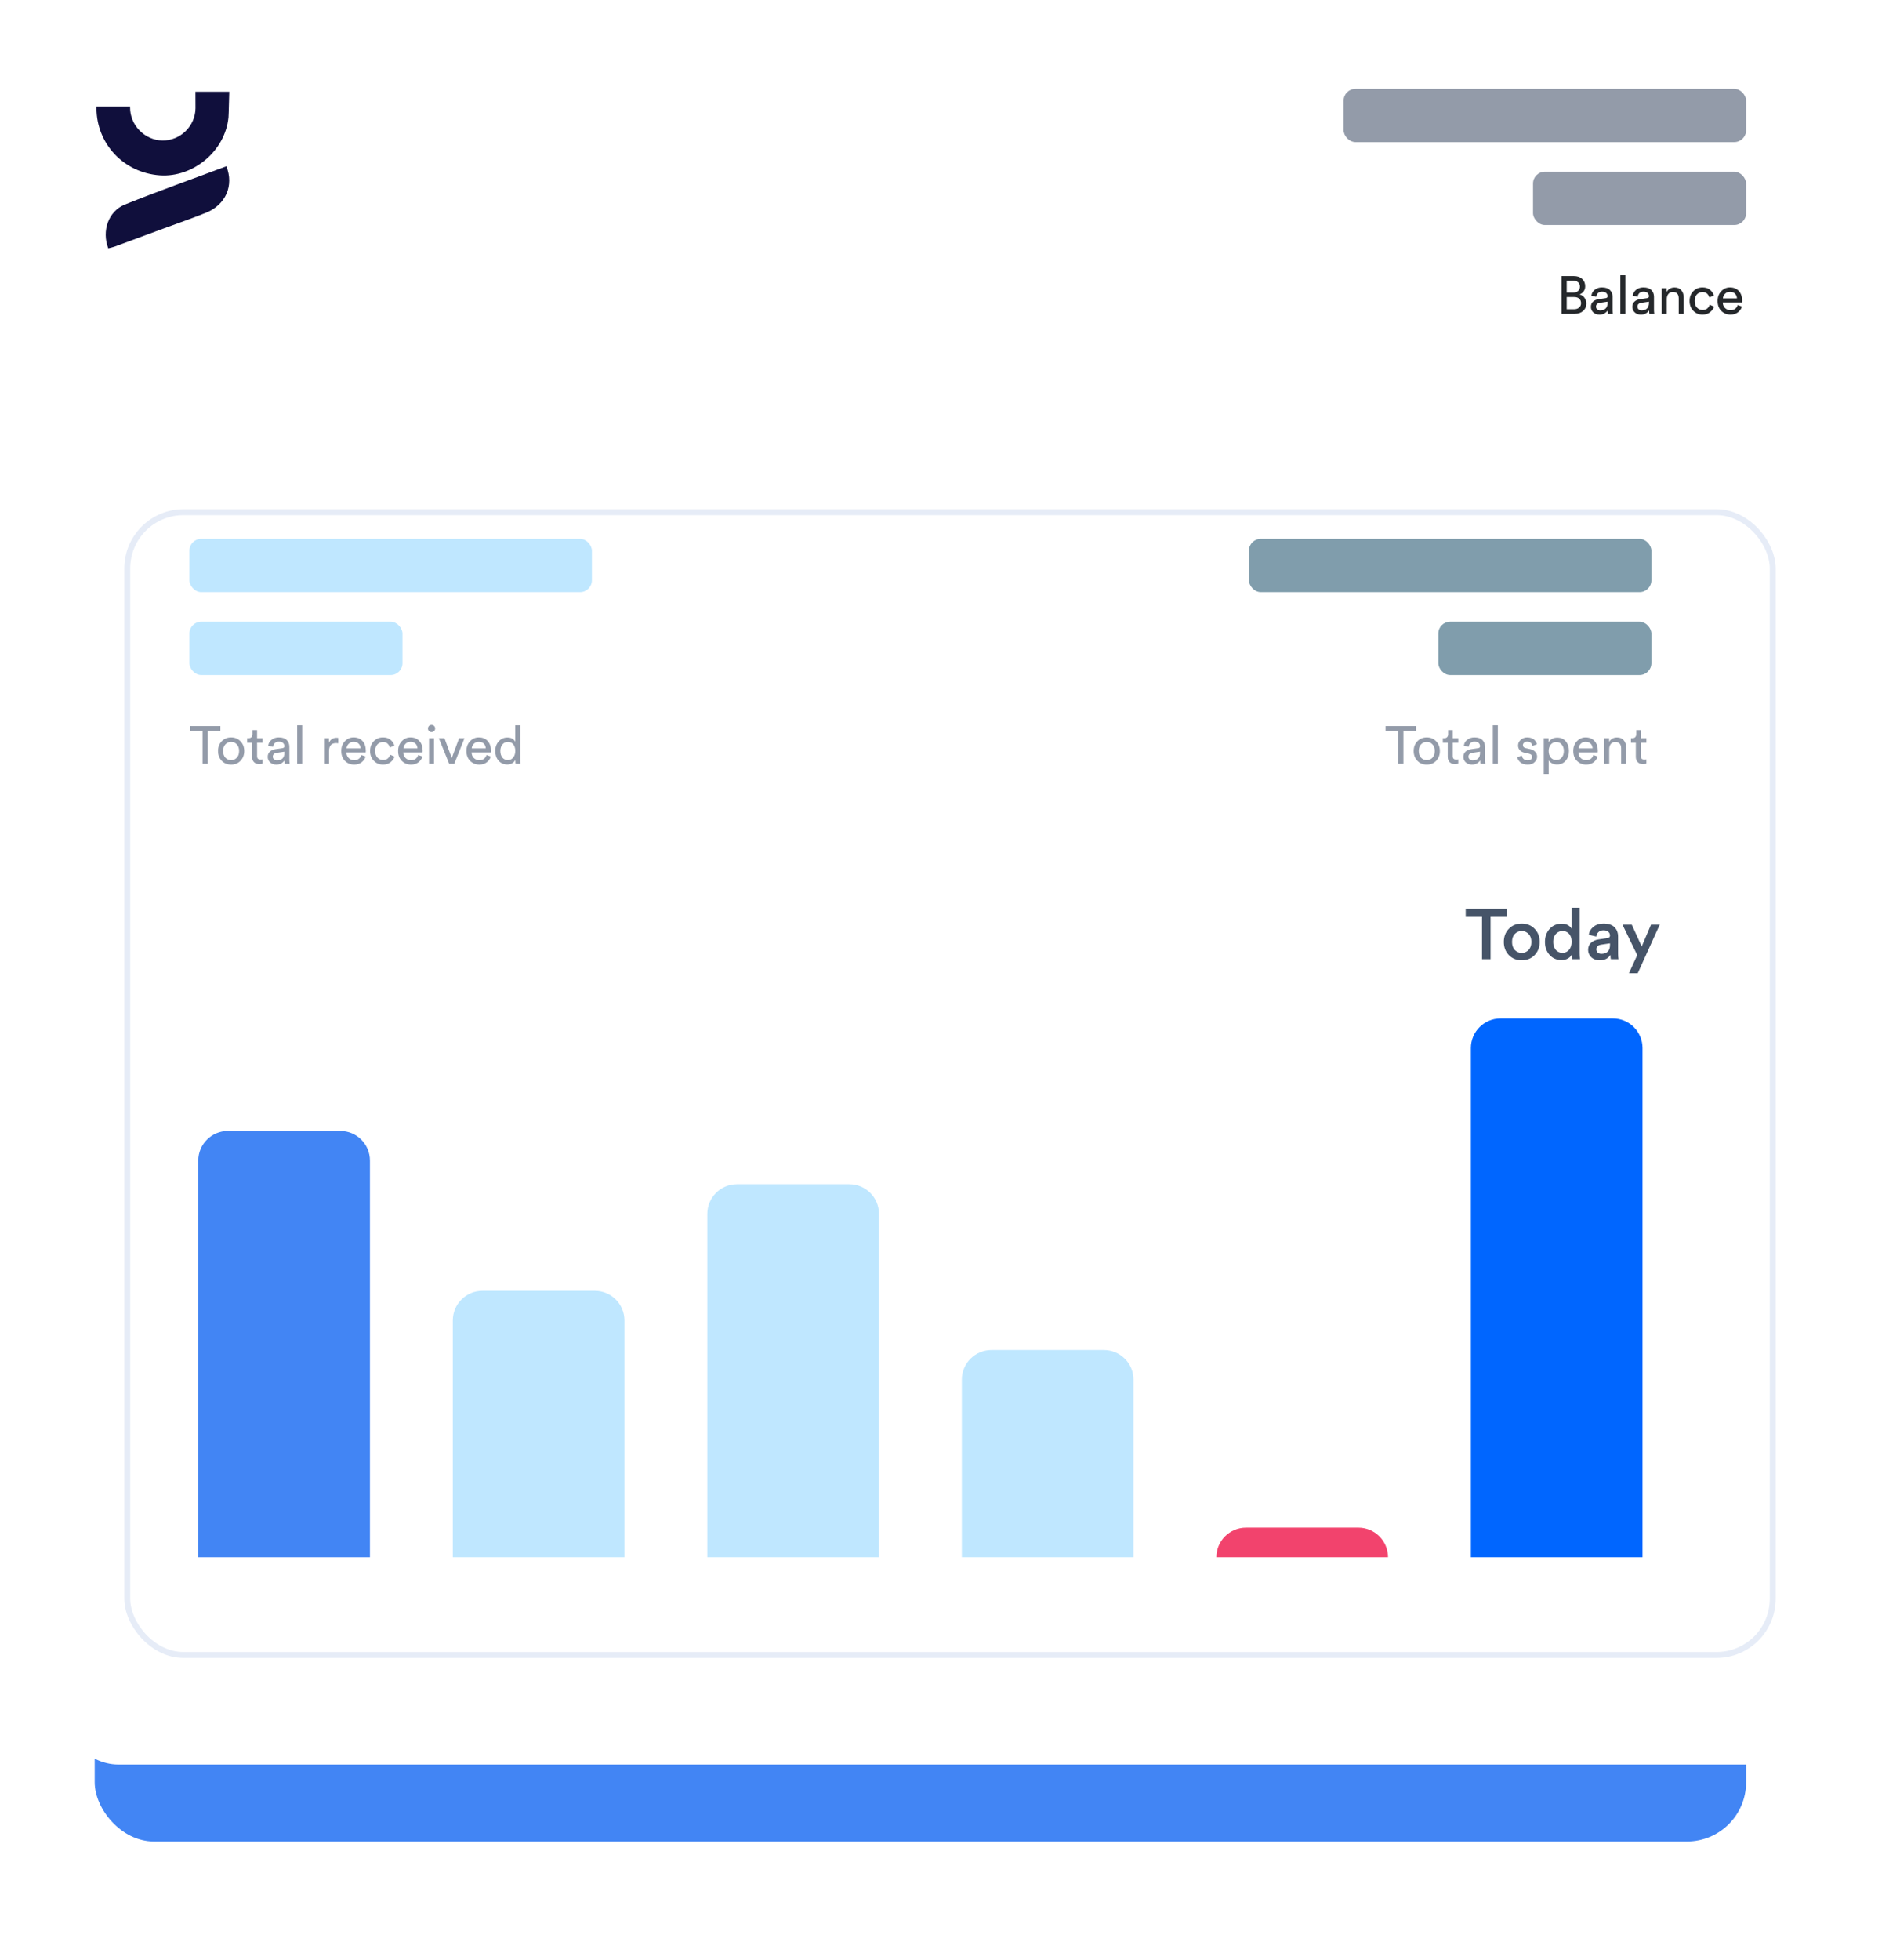 <svg width="321" height="331" viewBox="0 0 321 331" fill="none" xmlns="http://www.w3.org/2000/svg">
<rect x="16" y="250" width="279" height="61" rx="10" fill="#4285F4"/>
<!--<rect x="16" y="330" width="279" height="61" rx="10" fill="url(#paint0_linear_518_3383)"/>-->
<g filter="url(#filter0_d_518_3383)">
<rect x="5" width="301" height="288" rx="10" fill="white"/>
</g>
<g filter="url(#filter1_d_518_3383)">
<rect x="16" y="76" width="279" height="194" rx="10" fill="white"/>
<rect x="16.5" y="76.5" width="278" height="193" rx="9.5" stroke="#E6ECF7"/>
</g>
<rect x="32" y="91" width="68" height="9" rx="2" fill="#BFE7FF"/>
<rect x="32" y="105" width="36" height="9" rx="2" fill="#BFE7FF"/>
<path d="M37.238 123.438H35.105V129H34.223V123.438H32.09V122.619H37.238V123.438ZM38.085 127.974C38.349 128.244 38.67 128.379 39.048 128.379C39.426 128.379 39.744 128.244 40.002 127.974C40.266 127.698 40.398 127.317 40.398 126.831C40.398 126.351 40.266 125.976 40.002 125.706C39.744 125.43 39.426 125.292 39.048 125.292C38.67 125.292 38.349 125.43 38.085 125.706C37.827 125.976 37.698 126.351 37.698 126.831C37.698 127.317 37.827 127.698 38.085 127.974ZM37.455 125.193C37.875 124.755 38.406 124.536 39.048 124.536C39.69 124.536 40.218 124.755 40.632 125.193C41.052 125.625 41.262 126.171 41.262 126.831C41.262 127.497 41.055 128.049 40.641 128.487C40.227 128.919 39.696 129.135 39.048 129.135C38.4 129.135 37.869 128.919 37.455 128.487C37.041 128.049 36.834 127.497 36.834 126.831C36.834 126.171 37.041 125.625 37.455 125.193ZM43.434 123.303V124.671H44.37V125.436H43.434V127.686C43.434 127.89 43.479 128.04 43.569 128.136C43.665 128.232 43.821 128.28 44.037 128.28C44.163 128.28 44.274 128.268 44.37 128.244V128.964C44.226 129.018 44.034 129.045 43.794 129.045C43.422 129.045 43.128 128.937 42.912 128.721C42.696 128.505 42.588 128.202 42.588 127.812V125.436H41.76V124.671H41.994C42.216 124.671 42.381 124.611 42.489 124.491C42.603 124.365 42.66 124.203 42.66 124.005V123.303H43.434ZM45.229 127.839C45.229 127.467 45.349 127.17 45.589 126.948C45.829 126.72 46.147 126.579 46.543 126.525L47.713 126.354C47.935 126.324 48.046 126.216 48.046 126.03C48.046 125.802 47.968 125.616 47.812 125.472C47.656 125.328 47.422 125.256 47.11 125.256C46.822 125.256 46.594 125.337 46.426 125.499C46.258 125.655 46.159 125.865 46.129 126.129L45.319 125.94C45.361 125.526 45.55 125.19 45.886 124.932C46.222 124.668 46.624 124.536 47.092 124.536C47.704 124.536 48.157 124.686 48.451 124.986C48.745 125.28 48.892 125.658 48.892 126.12V128.289C48.892 128.547 48.91 128.784 48.946 129H48.118C48.088 128.82 48.073 128.625 48.073 128.415C47.953 128.607 47.776 128.775 47.542 128.919C47.314 129.063 47.026 129.135 46.678 129.135C46.252 129.135 45.904 129.009 45.634 128.757C45.364 128.499 45.229 128.193 45.229 127.839ZM46.795 128.424C47.173 128.424 47.476 128.322 47.704 128.118C47.932 127.914 48.046 127.59 48.046 127.146V126.948L46.723 127.146C46.531 127.176 46.378 127.245 46.264 127.353C46.15 127.461 46.093 127.608 46.093 127.794C46.093 127.962 46.156 128.109 46.282 128.235C46.414 128.361 46.585 128.424 46.795 128.424ZM51.056 129H50.21V122.484H51.056V129ZM57.148 124.626V125.526C57.022 125.508 56.899 125.499 56.779 125.499C55.987 125.499 55.591 125.943 55.591 126.831V129H54.745V124.671H55.573V125.427C55.837 124.875 56.269 124.599 56.869 124.599C56.965 124.599 57.058 124.608 57.148 124.626ZM58.555 126.39H60.922C60.91 126.066 60.802 125.802 60.598 125.598C60.394 125.388 60.106 125.283 59.734 125.283C59.398 125.283 59.122 125.394 58.906 125.616C58.69 125.832 58.573 126.09 58.555 126.39ZM61.048 127.515L61.777 127.767C61.651 128.169 61.417 128.499 61.075 128.757C60.733 129.009 60.319 129.135 59.833 129.135C59.227 129.135 58.711 128.928 58.285 128.514C57.865 128.094 57.655 127.53 57.655 126.822C57.655 126.162 57.859 125.616 58.267 125.184C58.675 124.752 59.161 124.536 59.725 124.536C60.379 124.536 60.889 124.743 61.255 125.157C61.621 125.565 61.804 126.114 61.804 126.804C61.804 126.912 61.798 127.002 61.786 127.074H58.528C58.534 127.458 58.66 127.773 58.906 128.019C59.158 128.265 59.467 128.388 59.833 128.388C60.451 128.388 60.856 128.097 61.048 127.515ZM64.702 125.319C64.336 125.319 64.024 125.451 63.766 125.715C63.514 125.979 63.388 126.351 63.388 126.831C63.388 127.305 63.514 127.677 63.766 127.947C64.024 128.217 64.333 128.352 64.711 128.352C65.071 128.352 65.344 128.262 65.53 128.082C65.722 127.902 65.851 127.695 65.917 127.461L66.664 127.785C66.544 128.145 66.316 128.46 65.98 128.73C65.65 129 65.227 129.135 64.711 129.135C64.081 129.135 63.559 128.916 63.145 128.478C62.731 128.04 62.524 127.491 62.524 126.831C62.524 126.159 62.731 125.61 63.145 125.184C63.559 124.752 64.078 124.536 64.702 124.536C65.23 124.536 65.656 124.671 65.98 124.941C66.31 125.211 66.526 125.535 66.628 125.913L65.863 126.237C65.797 125.985 65.671 125.769 65.485 125.589C65.299 125.409 65.038 125.319 64.702 125.319ZM68.162 126.39H70.529C70.517 126.066 70.409 125.802 70.205 125.598C70.001 125.388 69.713 125.283 69.341 125.283C69.005 125.283 68.729 125.394 68.513 125.616C68.297 125.832 68.18 126.09 68.162 126.39ZM70.655 127.515L71.384 127.767C71.258 128.169 71.024 128.499 70.682 128.757C70.34 129.009 69.926 129.135 69.44 129.135C68.834 129.135 68.318 128.928 67.892 128.514C67.472 128.094 67.262 127.53 67.262 126.822C67.262 126.162 67.466 125.616 67.874 125.184C68.282 124.752 68.768 124.536 69.332 124.536C69.986 124.536 70.496 124.743 70.862 125.157C71.228 125.565 71.411 126.114 71.411 126.804C71.411 126.912 71.405 127.002 71.393 127.074H68.135C68.141 127.458 68.267 127.773 68.513 128.019C68.765 128.265 69.074 128.388 69.44 128.388C70.058 128.388 70.463 128.097 70.655 127.515ZM73.328 129H72.49V124.671H73.328V129ZM72.472 123.465C72.359 123.345 72.302 123.201 72.302 123.033C72.302 122.865 72.359 122.721 72.472 122.601C72.593 122.481 72.737 122.421 72.904 122.421C73.073 122.421 73.216 122.481 73.337 122.601C73.457 122.715 73.516 122.859 73.516 123.033C73.516 123.201 73.457 123.345 73.337 123.465C73.216 123.579 73.073 123.636 72.904 123.636C72.737 123.636 72.593 123.579 72.472 123.465ZM78.475 124.671L76.747 129H75.892L74.137 124.671H75.091L76.324 128.01L77.566 124.671H78.475ZM79.702 126.39H82.069C82.057 126.066 81.949 125.802 81.745 125.598C81.541 125.388 81.253 125.283 80.881 125.283C80.545 125.283 80.269 125.394 80.053 125.616C79.837 125.832 79.72 126.09 79.702 126.39ZM82.195 127.515L82.924 127.767C82.798 128.169 82.564 128.499 82.222 128.757C81.88 129.009 81.466 129.135 80.98 129.135C80.374 129.135 79.858 128.928 79.432 128.514C79.012 128.094 78.802 127.53 78.802 126.822C78.802 126.162 79.006 125.616 79.414 125.184C79.822 124.752 80.308 124.536 80.872 124.536C81.526 124.536 82.036 124.743 82.402 125.157C82.768 125.565 82.951 126.114 82.951 126.804C82.951 126.912 82.945 127.002 82.933 127.074H79.675C79.681 127.458 79.807 127.773 80.053 128.019C80.305 128.265 80.614 128.388 80.98 128.388C81.598 128.388 82.003 128.097 82.195 127.515ZM84.534 126.822C84.534 127.278 84.645 127.65 84.868 127.938C85.096 128.226 85.407 128.37 85.803 128.37C86.181 128.37 86.484 128.223 86.713 127.929C86.941 127.635 87.055 127.26 87.055 126.804C87.055 126.354 86.944 125.991 86.722 125.715C86.499 125.439 86.197 125.301 85.812 125.301C85.428 125.301 85.12 125.442 84.885 125.724C84.651 126.006 84.534 126.372 84.534 126.822ZM87.064 128.415V128.343C86.95 128.565 86.775 128.751 86.541 128.901C86.314 129.045 86.04 129.117 85.722 129.117C85.105 129.117 84.606 128.901 84.228 128.469C83.856 128.031 83.671 127.482 83.671 126.822C83.671 126.192 83.862 125.658 84.246 125.22C84.63 124.776 85.123 124.554 85.722 124.554C86.076 124.554 86.365 124.626 86.587 124.77C86.808 124.908 86.962 125.079 87.046 125.283V122.484H87.882V128.199C87.882 128.493 87.897 128.76 87.927 129H87.109C87.079 128.832 87.064 128.637 87.064 128.415Z" fill="#939BA9"/>
<rect x="211" y="91" width="68" height="9" rx="2" fill="#809DAC"/>
<rect x="243" y="105" width="36" height="9" rx="2" fill="#809DAC"/>
<path d="M239.238 123.438H237.105V129H236.223V123.438H234.09V122.619H239.238V123.438ZM240.085 127.974C240.349 128.244 240.67 128.379 241.048 128.379C241.426 128.379 241.744 128.244 242.002 127.974C242.266 127.698 242.398 127.317 242.398 126.831C242.398 126.351 242.266 125.976 242.002 125.706C241.744 125.43 241.426 125.292 241.048 125.292C240.67 125.292 240.349 125.43 240.085 125.706C239.827 125.976 239.698 126.351 239.698 126.831C239.698 127.317 239.827 127.698 240.085 127.974ZM239.455 125.193C239.875 124.755 240.406 124.536 241.048 124.536C241.69 124.536 242.218 124.755 242.632 125.193C243.052 125.625 243.262 126.171 243.262 126.831C243.262 127.497 243.055 128.049 242.641 128.487C242.227 128.919 241.696 129.135 241.048 129.135C240.4 129.135 239.869 128.919 239.455 128.487C239.041 128.049 238.834 127.497 238.834 126.831C238.834 126.171 239.041 125.625 239.455 125.193ZM245.434 123.303V124.671H246.37V125.436H245.434V127.686C245.434 127.89 245.479 128.04 245.569 128.136C245.665 128.232 245.821 128.28 246.037 128.28C246.163 128.28 246.274 128.268 246.37 128.244V128.964C246.226 129.018 246.034 129.045 245.794 129.045C245.422 129.045 245.128 128.937 244.912 128.721C244.696 128.505 244.588 128.202 244.588 127.812V125.436H243.76V124.671H243.994C244.216 124.671 244.381 124.611 244.489 124.491C244.603 124.365 244.66 124.203 244.66 124.005V123.303H245.434ZM247.229 127.839C247.229 127.467 247.349 127.17 247.589 126.948C247.829 126.72 248.147 126.579 248.543 126.525L249.713 126.354C249.935 126.324 250.046 126.216 250.046 126.03C250.046 125.802 249.968 125.616 249.812 125.472C249.656 125.328 249.422 125.256 249.11 125.256C248.822 125.256 248.594 125.337 248.426 125.499C248.258 125.655 248.159 125.865 248.129 126.129L247.319 125.94C247.361 125.526 247.55 125.19 247.886 124.932C248.222 124.668 248.624 124.536 249.092 124.536C249.704 124.536 250.157 124.686 250.451 124.986C250.745 125.28 250.892 125.658 250.892 126.12V128.289C250.892 128.547 250.91 128.784 250.946 129H250.118C250.088 128.82 250.073 128.625 250.073 128.415C249.953 128.607 249.776 128.775 249.542 128.919C249.314 129.063 249.026 129.135 248.678 129.135C248.252 129.135 247.904 129.009 247.634 128.757C247.364 128.499 247.229 128.193 247.229 127.839ZM248.795 128.424C249.173 128.424 249.476 128.322 249.704 128.118C249.932 127.914 250.046 127.59 250.046 127.146V126.948L248.723 127.146C248.531 127.176 248.378 127.245 248.264 127.353C248.15 127.461 248.093 127.608 248.093 127.794C248.093 127.962 248.156 128.109 248.282 128.235C248.414 128.361 248.585 128.424 248.795 128.424ZM253.056 129H252.21V122.484H253.056V129ZM256.34 127.875L257.105 127.605C257.135 127.839 257.237 128.034 257.411 128.19C257.585 128.34 257.819 128.415 258.113 128.415C258.341 128.415 258.521 128.361 258.653 128.253C258.785 128.139 258.851 128.001 258.851 127.839C258.851 127.551 258.665 127.365 258.293 127.281L257.555 127.119C257.219 127.047 256.955 126.903 256.763 126.687C256.571 126.471 256.475 126.21 256.475 125.904C256.475 125.532 256.625 125.211 256.925 124.941C257.231 124.671 257.594 124.536 258.014 124.536C258.29 124.536 258.536 124.578 258.752 124.662C258.968 124.74 259.136 124.845 259.256 124.977C259.376 125.109 259.466 125.232 259.526 125.346C259.586 125.46 259.631 125.577 259.661 125.697L258.914 125.976C258.902 125.904 258.881 125.835 258.851 125.769C258.821 125.697 258.773 125.619 258.707 125.535C258.647 125.451 258.557 125.385 258.437 125.337C258.317 125.283 258.176 125.256 258.014 125.256C257.804 125.256 257.63 125.313 257.492 125.427C257.36 125.541 257.294 125.676 257.294 125.832C257.294 126.108 257.459 126.282 257.789 126.354L258.491 126.507C258.875 126.591 259.169 126.747 259.373 126.975C259.583 127.197 259.688 127.47 259.688 127.794C259.688 128.136 259.547 128.445 259.265 128.721C258.989 128.997 258.602 129.135 258.104 129.135C257.57 129.135 257.153 129.003 256.853 128.739C256.553 128.469 256.382 128.181 256.34 127.875ZM261.652 130.71H260.815V124.671H261.634V125.346C261.76 125.118 261.949 124.932 262.201 124.788C262.453 124.644 262.747 124.572 263.083 124.572C263.707 124.572 264.193 124.785 264.541 125.211C264.895 125.637 265.072 126.177 265.072 126.831C265.072 127.491 264.889 128.037 264.523 128.469C264.163 128.901 263.674 129.117 263.056 129.117C262.738 129.117 262.456 129.051 262.21 128.919C261.964 128.787 261.778 128.619 261.652 128.415V130.71ZM264.208 126.831C264.208 126.393 264.091 126.033 263.857 125.751C263.629 125.463 263.32 125.319 262.93 125.319C262.546 125.319 262.234 125.463 261.994 125.751C261.76 126.033 261.643 126.393 261.643 126.831C261.643 127.281 261.76 127.65 261.994 127.938C262.234 128.22 262.546 128.361 262.93 128.361C263.314 128.361 263.623 128.22 263.857 127.938C264.091 127.65 264.208 127.281 264.208 126.831ZM266.699 126.39H269.066C269.054 126.066 268.946 125.802 268.742 125.598C268.538 125.388 268.25 125.283 267.878 125.283C267.542 125.283 267.266 125.394 267.05 125.616C266.834 125.832 266.717 126.09 266.699 126.39ZM269.192 127.515L269.921 127.767C269.795 128.169 269.561 128.499 269.219 128.757C268.877 129.009 268.463 129.135 267.977 129.135C267.371 129.135 266.855 128.928 266.429 128.514C266.009 128.094 265.799 127.53 265.799 126.822C265.799 126.162 266.003 125.616 266.411 125.184C266.819 124.752 267.305 124.536 267.869 124.536C268.523 124.536 269.033 124.743 269.399 125.157C269.765 125.565 269.948 126.114 269.948 126.804C269.948 126.912 269.942 127.002 269.93 127.074H266.672C266.678 127.458 266.804 127.773 267.05 128.019C267.302 128.265 267.611 128.388 267.977 128.388C268.595 128.388 269 128.097 269.192 127.515ZM271.874 126.498V129H271.028V124.671H271.856V125.292C272.144 124.794 272.588 124.545 273.188 124.545C273.686 124.545 274.067 124.704 274.331 125.022C274.601 125.34 274.736 125.751 274.736 126.255V129H273.89V126.399C273.89 125.673 273.554 125.31 272.882 125.31C272.564 125.31 272.315 125.424 272.135 125.652C271.961 125.874 271.874 126.156 271.874 126.498ZM277.215 123.303V124.671H278.151V125.436H277.215V127.686C277.215 127.89 277.26 128.04 277.35 128.136C277.446 128.232 277.602 128.28 277.818 128.28C277.944 128.28 278.055 128.268 278.151 128.244V128.964C278.007 129.018 277.815 129.045 277.575 129.045C277.203 129.045 276.909 128.937 276.693 128.721C276.477 128.505 276.369 128.202 276.369 127.812V125.436H275.541V124.671H275.775C275.997 124.671 276.162 124.611 276.27 124.491C276.384 124.365 276.441 124.203 276.441 124.005V123.303H277.215Z" fill="#939BA9"/>
<path d="M33.022 15.491C33.022 15.593 33.031 18.181 33.031 18.283C32.995 21.296 30.462 23.774 27.445 23.727C24.446 23.691 21.949 21.13 21.977 18.126C21.977 18.079 21.977 18.033 21.986 17.987H16.308C16.308 18.089 16.299 18.19 16.299 18.292C16.326 24.328 20.944 29.2 27.033 29.616C32.556 29.995 38.042 25.576 38.6 19.826C38.655 19.216 38.7 16.11 38.737 15.491H33.022Z" fill="#100F3C"/>
<path d="M38.243 28.081C39.56 31.345 38.115 34.589 34.842 35.911C32.492 36.864 30.087 37.686 27.71 38.564C24.921 39.59 22.141 40.626 19.353 41.652C19.005 41.781 18.64 41.846 18.292 41.938C17.167 39.017 18.292 35.68 21.099 34.543C26.732 32.278 32.455 30.254 38.243 28.081Z" fill="#100F3C"/>
<rect x="227" y="15" width="68" height="9" rx="2" fill="#939BA9"/>
<rect x="259" y="29" width="36" height="9" rx="2" fill="#939BA9"/>
<path d="M263.81 46.619H265.889C266.483 46.619 266.951 46.778 267.293 47.096C267.641 47.414 267.815 47.831 267.815 48.347C267.815 48.677 267.728 48.962 267.554 49.202C267.38 49.442 267.149 49.616 266.861 49.724C267.215 49.814 267.494 50.003 267.698 50.291C267.908 50.573 268.013 50.897 268.013 51.263C268.013 51.767 267.83 52.184 267.464 52.514C267.098 52.838 266.624 53 266.042 53H263.81V46.619ZM264.692 49.409H265.79C266.138 49.409 266.414 49.316 266.618 49.13C266.822 48.938 266.924 48.692 266.924 48.392C266.924 48.086 266.819 47.843 266.609 47.663C266.399 47.483 266.114 47.393 265.754 47.393H264.692V49.409ZM264.692 52.226H265.916C266.276 52.226 266.564 52.133 266.78 51.947C267.002 51.761 267.113 51.515 267.113 51.209C267.113 50.891 267.014 50.639 266.816 50.453C266.618 50.261 266.33 50.165 265.952 50.165H264.692V52.226ZM268.776 51.839C268.776 51.467 268.896 51.17 269.136 50.948C269.376 50.72 269.694 50.579 270.09 50.525L271.26 50.354C271.482 50.324 271.593 50.216 271.593 50.03C271.593 49.802 271.515 49.616 271.359 49.472C271.203 49.328 270.969 49.256 270.657 49.256C270.369 49.256 270.141 49.337 269.973 49.499C269.805 49.655 269.706 49.865 269.676 50.129L268.866 49.94C268.908 49.526 269.097 49.19 269.433 48.932C269.769 48.668 270.171 48.536 270.639 48.536C271.251 48.536 271.704 48.686 271.998 48.986C272.292 49.28 272.439 49.658 272.439 50.12V52.289C272.439 52.547 272.457 52.784 272.493 53H271.665C271.635 52.82 271.62 52.625 271.62 52.415C271.5 52.607 271.323 52.775 271.089 52.919C270.861 53.063 270.573 53.135 270.225 53.135C269.799 53.135 269.451 53.009 269.181 52.757C268.911 52.499 268.776 52.193 268.776 51.839ZM270.342 52.424C270.72 52.424 271.023 52.322 271.251 52.118C271.479 51.914 271.593 51.59 271.593 51.146V50.948L270.27 51.146C270.078 51.176 269.925 51.245 269.811 51.353C269.697 51.461 269.64 51.608 269.64 51.794C269.64 51.962 269.703 52.109 269.829 52.235C269.961 52.361 270.132 52.424 270.342 52.424ZM274.603 53H273.757V46.484H274.603V53ZM275.772 51.839C275.772 51.467 275.892 51.17 276.132 50.948C276.372 50.72 276.69 50.579 277.086 50.525L278.256 50.354C278.478 50.324 278.589 50.216 278.589 50.03C278.589 49.802 278.511 49.616 278.355 49.472C278.199 49.328 277.965 49.256 277.653 49.256C277.365 49.256 277.137 49.337 276.969 49.499C276.801 49.655 276.702 49.865 276.672 50.129L275.862 49.94C275.904 49.526 276.093 49.19 276.429 48.932C276.765 48.668 277.167 48.536 277.635 48.536C278.247 48.536 278.7 48.686 278.994 48.986C279.288 49.28 279.435 49.658 279.435 50.12V52.289C279.435 52.547 279.453 52.784 279.489 53H278.661C278.631 52.82 278.616 52.625 278.616 52.415C278.496 52.607 278.319 52.775 278.085 52.919C277.857 53.063 277.569 53.135 277.221 53.135C276.795 53.135 276.447 53.009 276.177 52.757C275.907 52.499 275.772 52.193 275.772 51.839ZM277.338 52.424C277.716 52.424 278.019 52.322 278.247 52.118C278.475 51.914 278.589 51.59 278.589 51.146V50.948L277.266 51.146C277.074 51.176 276.921 51.245 276.807 51.353C276.693 51.461 276.636 51.608 276.636 51.794C276.636 51.962 276.699 52.109 276.825 52.235C276.957 52.361 277.128 52.424 277.338 52.424ZM281.599 50.498V53H280.753V48.671H281.581V49.292C281.869 48.794 282.313 48.545 282.913 48.545C283.411 48.545 283.792 48.704 284.056 49.022C284.326 49.34 284.461 49.751 284.461 50.255V53H283.615V50.399C283.615 49.673 283.279 49.31 282.607 49.31C282.289 49.31 282.04 49.424 281.86 49.652C281.686 49.874 281.599 50.156 281.599 50.498ZM287.625 49.319C287.259 49.319 286.947 49.451 286.689 49.715C286.437 49.979 286.311 50.351 286.311 50.831C286.311 51.305 286.437 51.677 286.689 51.947C286.947 52.217 287.262 52.352 287.634 52.352C287.994 52.352 288.267 52.262 288.453 52.082C288.645 51.902 288.774 51.695 288.84 51.461L289.587 51.785C289.467 52.145 289.239 52.46 288.903 52.73C288.573 53 288.15 53.135 287.634 53.135C287.004 53.135 286.482 52.916 286.068 52.478C285.654 52.04 285.447 51.491 285.447 50.831C285.447 50.159 285.654 49.61 286.068 49.184C286.482 48.752 287.001 48.536 287.625 48.536C288.153 48.536 288.579 48.671 288.903 48.941C289.233 49.211 289.449 49.535 289.551 49.913L288.786 50.237C288.72 49.985 288.594 49.769 288.408 49.589C288.222 49.409 287.961 49.319 287.625 49.319ZM291.084 50.39H293.451C293.439 50.066 293.331 49.802 293.127 49.598C292.923 49.388 292.635 49.283 292.263 49.283C291.927 49.283 291.651 49.394 291.435 49.616C291.219 49.832 291.102 50.09 291.084 50.39ZM293.577 51.515L294.306 51.767C294.18 52.169 293.946 52.499 293.604 52.757C293.262 53.009 292.848 53.135 292.362 53.135C291.756 53.135 291.24 52.928 290.814 52.514C290.394 52.094 290.184 51.53 290.184 50.822C290.184 50.162 290.388 49.616 290.796 49.184C291.204 48.752 291.69 48.536 292.254 48.536C292.908 48.536 293.418 48.743 293.784 49.157C294.15 49.565 294.333 50.114 294.333 50.804C294.333 50.912 294.327 51.002 294.315 51.074H291.057C291.063 51.458 291.189 51.773 291.435 52.019C291.687 52.265 291.996 52.388 292.362 52.388C292.98 52.388 293.385 52.097 293.577 51.515Z" fill="#25282B"/>
<path d="M33.5 196C33.5 193.239 35.739 191 38.5 191H57.5C60.261 191 62.5 193.239 62.5 196V263H33.5V196Z" fill="#4285F4"/>
<path d="M76.5 223C76.5 220.239 78.739 218 81.5 218H100.5C103.261 218 105.5 220.239 105.5 223V263H76.5V223Z" fill="#BFE7FF"/>
<path d="M119.5 205C119.5 202.239 121.739 200 124.5 200H143.5C146.261 200 148.5 202.239 148.5 205V263H119.5V205Z" fill="#BFE7FF"/>
<path d="M162.5 233C162.5 230.239 164.739 228 167.5 228H186.5C189.261 228 191.5 230.239 191.5 233V263H162.5V233Z" fill="#BFE7FF"/>
<path d="M205.5 263C205.5 260.239 207.739 258 210.5 258H229.5C232.261 258 234.5 260.239 234.5 263H205.5Z" fill="#F2436D"/>
<path d="M248.5 177C248.5 174.239 250.739 172 253.5 172H272.5C275.261 172 277.5 174.239 277.5 177V263H248.5V177Z" fill="#0066FF"/>
<path d="M254.599 154.848H251.827V162H250.387V154.848H247.627V153.492H254.599V154.848ZM255.927 160.44C256.247 160.768 256.635 160.932 257.091 160.932C257.547 160.932 257.931 160.768 258.243 160.44C258.563 160.112 258.723 159.656 258.723 159.072C258.723 158.496 258.563 158.048 258.243 157.728C257.931 157.4 257.547 157.236 257.091 157.236C256.635 157.236 256.247 157.4 255.927 157.728C255.615 158.048 255.459 158.496 255.459 159.072C255.459 159.648 255.615 160.104 255.927 160.44ZM257.091 155.976C257.971 155.976 258.695 156.268 259.263 156.852C259.839 157.436 260.127 158.176 260.127 159.072C260.127 159.968 259.839 160.712 259.263 161.304C258.695 161.888 257.971 162.18 257.091 162.18C256.219 162.18 255.495 161.888 254.919 161.304C254.351 160.712 254.067 159.968 254.067 159.072C254.067 158.176 254.351 157.436 254.919 156.852C255.495 156.268 256.219 155.976 257.091 155.976ZM262.408 159.06C262.408 159.62 262.552 160.072 262.84 160.416C263.128 160.752 263.508 160.92 263.98 160.92C264.436 160.92 264.808 160.748 265.096 160.404C265.384 160.06 265.528 159.608 265.528 159.048C265.528 158.496 265.388 158.056 265.108 157.728C264.828 157.4 264.456 157.236 263.992 157.236C263.528 157.236 263.148 157.404 262.852 157.74C262.556 158.068 262.408 158.508 262.408 159.06ZM266.872 153.312V160.932C266.872 161.324 266.892 161.68 266.932 162H265.6C265.56 161.776 265.54 161.524 265.54 161.244C265.396 161.508 265.172 161.724 264.868 161.892C264.564 162.06 264.216 162.144 263.824 162.144C262.992 162.144 262.316 161.852 261.796 161.268C261.276 160.684 261.016 159.948 261.016 159.06C261.016 158.204 261.276 157.48 261.796 156.888C262.324 156.296 262.992 156 263.8 156C264.264 156 264.636 156.084 264.916 156.252C265.204 156.42 265.404 156.616 265.516 156.84V153.312H266.872ZM268.308 160.416C268.308 159.92 268.468 159.524 268.788 159.228C269.116 158.924 269.544 158.732 270.072 158.652L271.572 158.424C271.86 158.384 272.004 158.244 272.004 158.004C272.004 157.74 271.912 157.528 271.728 157.368C271.544 157.2 271.268 157.116 270.9 157.116C270.548 157.116 270.268 157.216 270.06 157.416C269.852 157.608 269.732 157.86 269.7 158.172L268.428 157.884C268.484 157.356 268.736 156.908 269.184 156.54C269.632 156.164 270.2 155.976 270.888 155.976C271.736 155.976 272.36 156.18 272.76 156.588C273.168 156.996 273.372 157.52 273.372 158.16V161.064C273.372 161.448 273.396 161.76 273.444 162H272.148C272.108 161.88 272.088 161.632 272.088 161.256C271.704 161.872 271.104 162.18 270.288 162.18C269.696 162.18 269.216 162.008 268.848 161.664C268.488 161.312 268.308 160.896 268.308 160.416ZM270.552 161.088C270.984 161.088 271.332 160.972 271.596 160.74C271.868 160.5 272.004 160.112 272.004 159.576V159.312L270.48 159.54C269.96 159.628 269.7 159.892 269.7 160.332C269.7 160.54 269.776 160.72 269.928 160.872C270.08 161.016 270.288 161.088 270.552 161.088ZM276.69 164.364H275.202L276.606 161.304L274.11 156.156H275.682L277.362 159.852L278.934 156.156H280.41L276.69 164.364Z" fill="#465468"/>
<defs>
<filter id="filter0_d_518_3383" x="0" y="0" width="321" height="308" filterUnits="userSpaceOnUse" color-interpolation-filters="sRGB">
<feFlood flood-opacity="0" result="BackgroundImageFix"/>
<feColorMatrix in="SourceAlpha" type="matrix" values="0 0 0 0 0 0 0 0 0 0 0 0 0 0 0 0 0 0 127 0" result="hardAlpha"/>
<feOffset dx="5" dy="10"/>
<feGaussianBlur stdDeviation="5"/>
<feComposite in2="hardAlpha" operator="out"/>
<feColorMatrix type="matrix" values="0 0 0 0 0.23 0 0 0 0 0.303 0 0 0 0 0.412 0 0 0 0.2 0"/>
<feBlend mode="normal" in2="BackgroundImageFix" result="effect1_dropShadow_518_3383"/>
<feBlend mode="normal" in="SourceGraphic" in2="effect1_dropShadow_518_3383" result="shape"/>
</filter>
<filter id="filter1_d_518_3383" x="11" y="76" width="299" height="214" filterUnits="userSpaceOnUse" color-interpolation-filters="sRGB">
<feFlood flood-opacity="0" result="BackgroundImageFix"/>
<feColorMatrix in="SourceAlpha" type="matrix" values="0 0 0 0 0 0 0 0 0 0 0 0 0 0 0 0 0 0 127 0" result="hardAlpha"/>
<feOffset dx="5" dy="10"/>
<feGaussianBlur stdDeviation="5"/>
<feComposite in2="hardAlpha" operator="out"/>
<feColorMatrix type="matrix" values="0 0 0 0 0.23 0 0 0 0 0.303 0 0 0 0 0.412 0 0 0 0.2 0"/>
<feBlend mode="normal" in2="BackgroundImageFix" result="effect1_dropShadow_518_3383"/>
<feBlend mode="normal" in="SourceGraphic" in2="effect1_dropShadow_518_3383" result="shape"/>
</filter>
<!--<linearGradient id="paint0_linear_518_3383" x1="155.5" y1="330" x2="155.5" y2="391" gradientUnits="userSpaceOnUse">-->
<!--<stop stop-color="#4285F4"/>-->
<!--<stop offset="1" stop-color="#4285F4" stop-opacity="0"/>-->
<!--</linearGradient>-->
</defs>
</svg>
